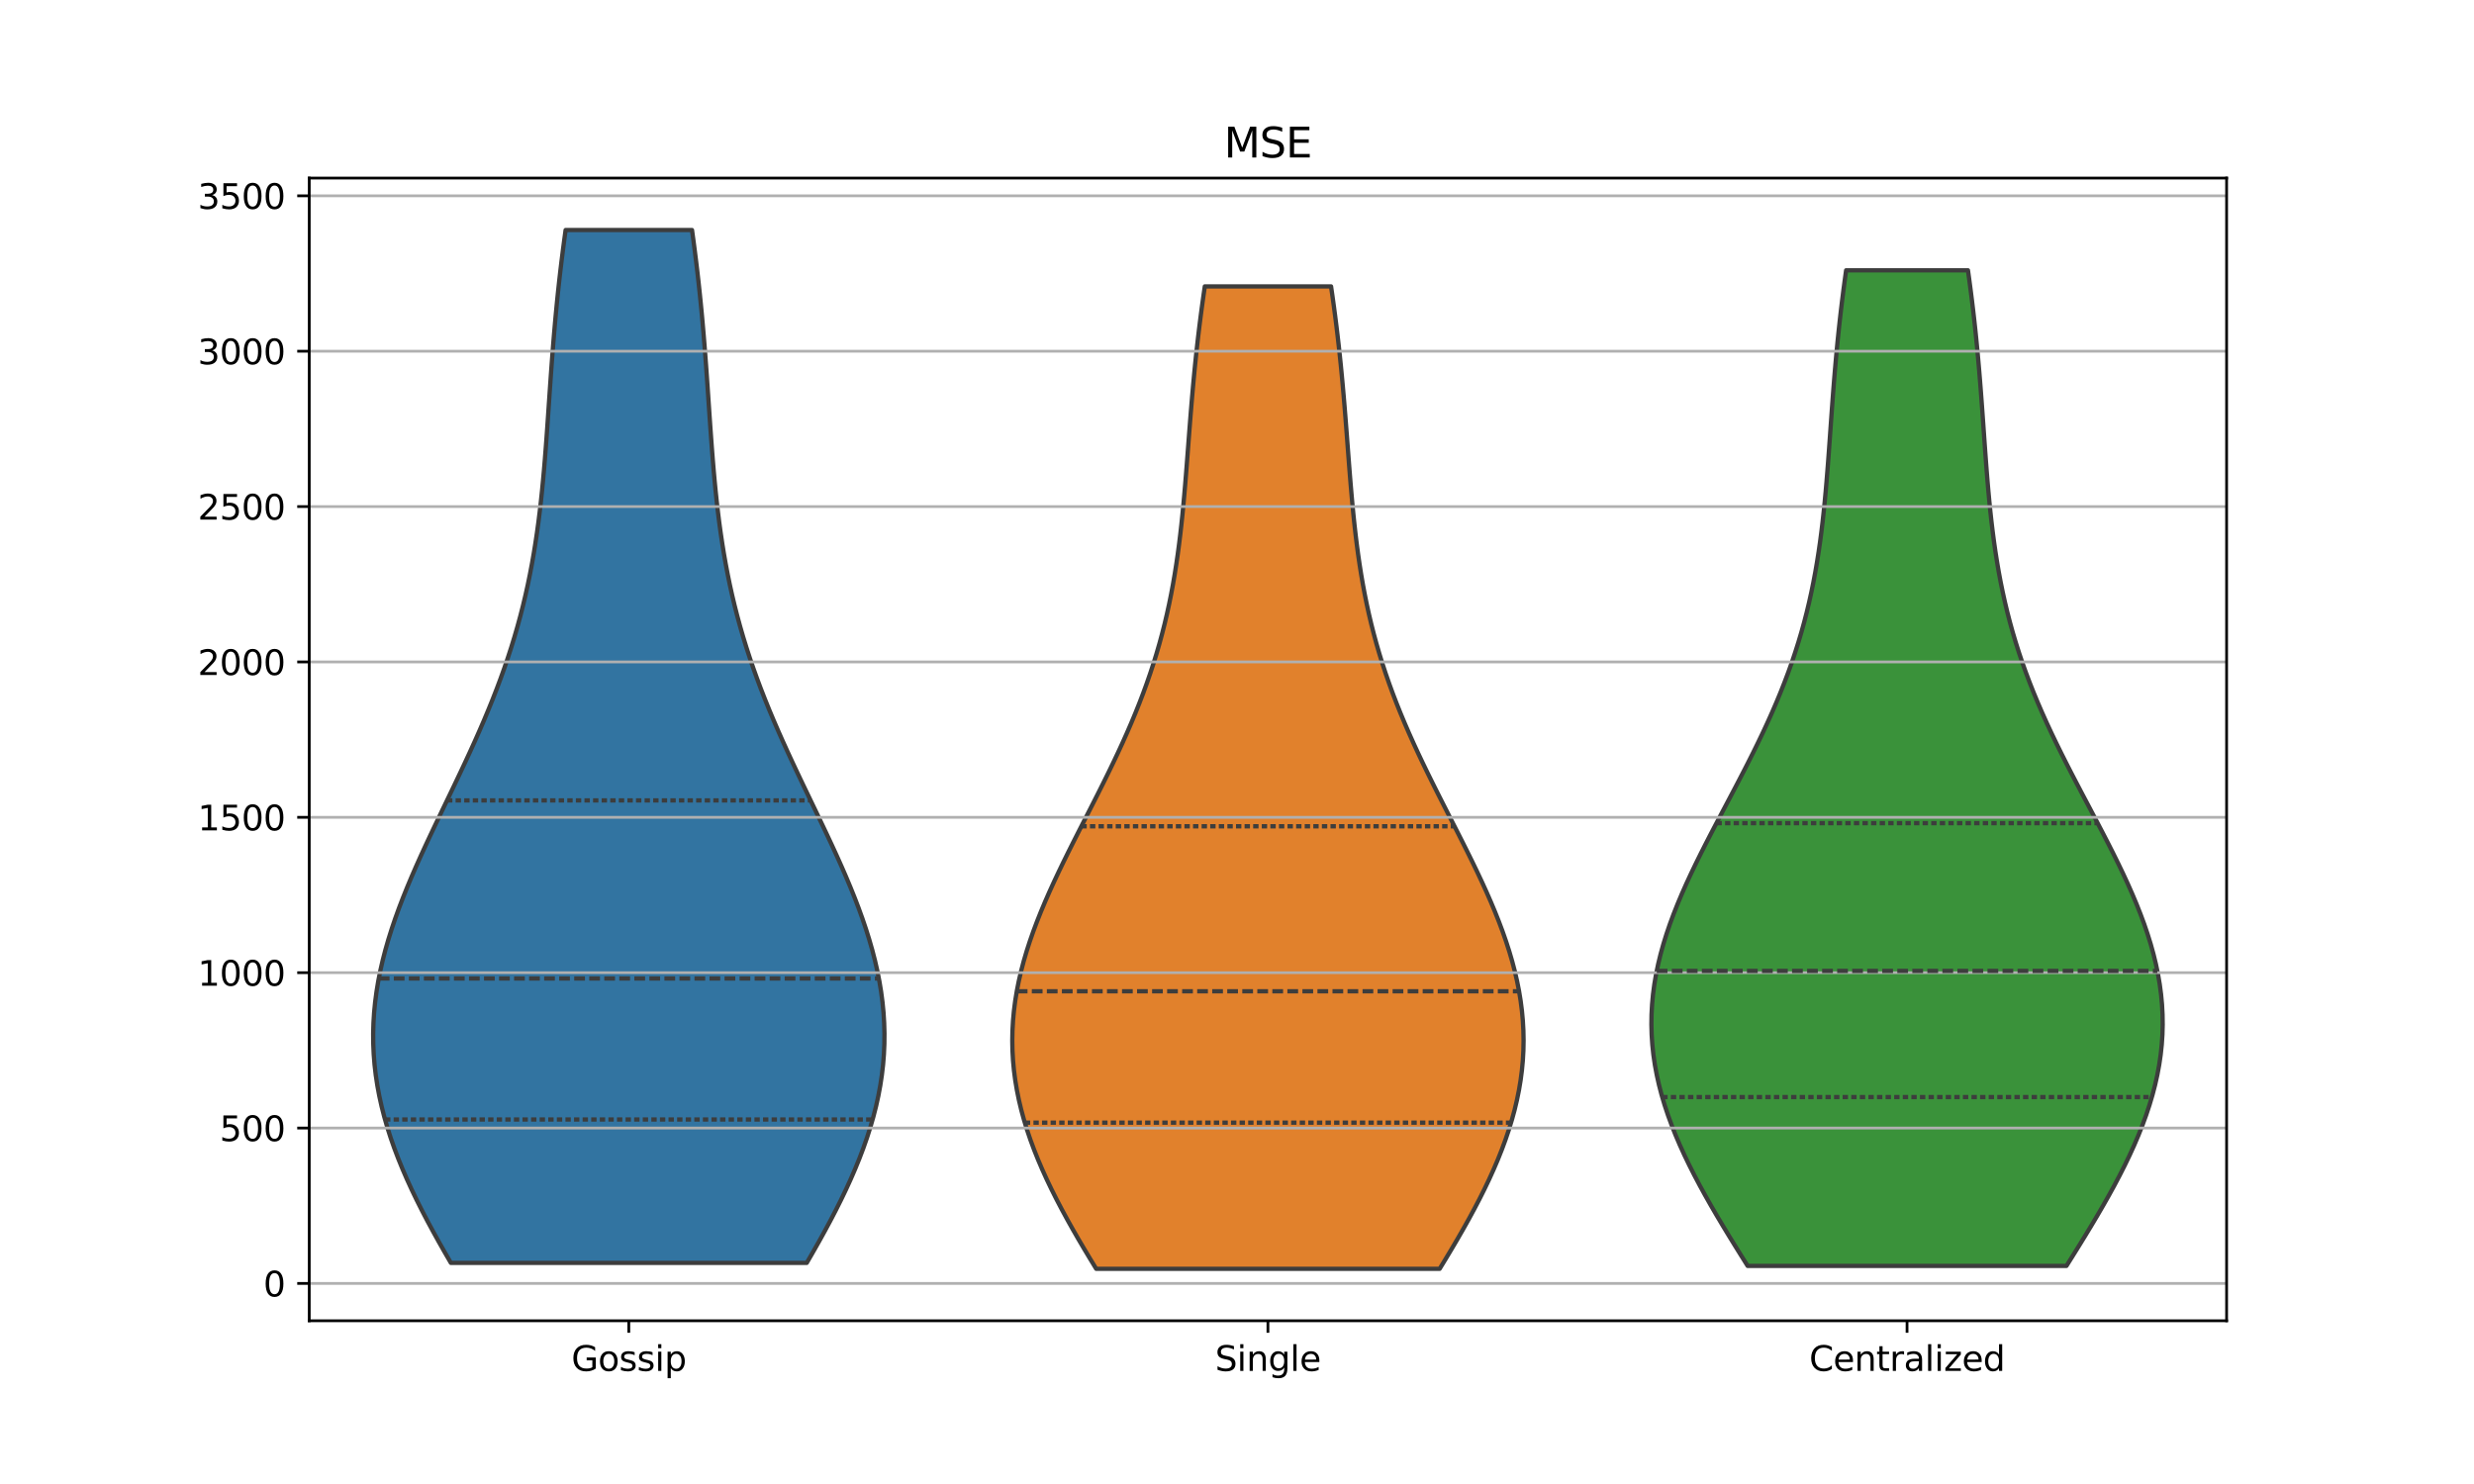 <?xml version="1.0" encoding="utf-8" standalone="no"?>
<!DOCTYPE svg PUBLIC "-//W3C//DTD SVG 1.1//EN"
  "http://www.w3.org/Graphics/SVG/1.1/DTD/svg11.dtd">
<svg xmlns:xlink="http://www.w3.org/1999/xlink" width="720pt" height="432pt" viewBox="0 0 720 432" xmlns="http://www.w3.org/2000/svg" version="1.1">
 <defs>
  <style type="text/css">*{stroke-linejoin: round; stroke-linecap: butt}</style>
 </defs>
 <g id="figure_1">
  <g id="patch_1">
   <path d="M 0 432 
L 720 432 
L 720 0 
L 0 0 
z
" style="fill: #ffffff"/>
  </g>
  <g id="axes_1">
   <g id="patch_2">
    <path d="M 90 384.48 
L 648 384.48 
L 648 51.84 
L 90 51.84 
z
" style="fill: #ffffff"/>
   </g>
   <g id="PolyCollection_1">
    <defs>
     <path id="mec75bc4804" d="M 234.785 -64.367 
L 131.215 -64.367 
L 129.459 -67.404 
L 127.736 -70.441 
L 126.054 -73.479 
L 124.418 -76.516 
L 122.834 -79.553 
L 121.308 -82.59 
L 119.846 -85.627 
L 118.453 -88.664 
L 117.135 -91.701 
L 115.897 -94.738 
L 114.743 -97.775 
L 113.679 -100.812 
L 112.707 -103.85 
L 111.832 -106.887 
L 111.056 -109.924 
L 110.383 -112.961 
L 109.816 -115.998 
L 109.355 -119.035 
L 109.002 -122.072 
L 108.759 -125.109 
L 108.625 -128.146 
L 108.6 -131.183 
L 108.684 -134.221 
L 108.876 -137.258 
L 109.174 -140.295 
L 109.576 -143.332 
L 110.078 -146.369 
L 110.679 -149.406 
L 111.374 -152.443 
L 112.16 -155.48 
L 113.031 -158.517 
L 113.984 -161.554 
L 115.012 -164.592 
L 116.111 -167.629 
L 117.274 -170.666 
L 118.497 -173.703 
L 119.771 -176.74 
L 121.091 -179.777 
L 122.451 -182.814 
L 123.844 -185.851 
L 125.264 -188.888 
L 126.703 -191.925 
L 128.155 -194.963 
L 129.615 -198 
L 131.075 -201.037 
L 132.53 -204.074 
L 133.973 -207.111 
L 135.401 -210.148 
L 136.806 -213.185 
L 138.185 -216.222 
L 139.533 -219.259 
L 140.846 -222.296 
L 142.119 -225.333 
L 143.351 -228.371 
L 144.537 -231.408 
L 145.676 -234.445 
L 146.765 -237.482 
L 147.803 -240.519 
L 148.789 -243.556 
L 149.723 -246.593 
L 150.603 -249.63 
L 151.43 -252.667 
L 152.205 -255.704 
L 152.929 -258.742 
L 153.602 -261.779 
L 154.226 -264.816 
L 154.804 -267.853 
L 155.337 -270.89 
L 155.828 -273.927 
L 156.279 -276.964 
L 156.693 -280.001 
L 157.073 -283.038 
L 157.421 -286.075 
L 157.741 -289.113 
L 158.037 -292.15 
L 158.311 -295.187 
L 158.566 -298.224 
L 158.805 -301.261 
L 159.032 -304.298 
L 159.25 -307.335 
L 159.462 -310.372 
L 159.67 -313.409 
L 159.877 -316.446 
L 160.085 -319.484 
L 160.298 -322.521 
L 160.517 -325.558 
L 160.745 -328.595 
L 160.983 -331.632 
L 161.233 -334.669 
L 161.496 -337.706 
L 161.774 -340.743 
L 162.068 -343.78 
L 162.378 -346.817 
L 162.705 -349.855 
L 163.05 -352.892 
L 163.413 -355.929 
L 163.794 -358.966 
L 164.192 -362.003 
L 164.607 -365.04 
L 201.393 -365.04 
L 201.393 -365.04 
L 201.808 -362.003 
L 202.206 -358.966 
L 202.587 -355.929 
L 202.95 -352.892 
L 203.295 -349.855 
L 203.622 -346.817 
L 203.932 -343.78 
L 204.226 -340.743 
L 204.504 -337.706 
L 204.767 -334.669 
L 205.017 -331.632 
L 205.255 -328.595 
L 205.483 -325.558 
L 205.702 -322.521 
L 205.915 -319.484 
L 206.123 -316.446 
L 206.33 -313.409 
L 206.538 -310.372 
L 206.75 -307.335 
L 206.968 -304.298 
L 207.195 -301.261 
L 207.434 -298.224 
L 207.689 -295.187 
L 207.963 -292.15 
L 208.259 -289.113 
L 208.579 -286.075 
L 208.927 -283.038 
L 209.307 -280.001 
L 209.721 -276.964 
L 210.172 -273.927 
L 210.663 -270.89 
L 211.196 -267.853 
L 211.774 -264.816 
L 212.398 -261.779 
L 213.071 -258.742 
L 213.795 -255.704 
L 214.57 -252.667 
L 215.397 -249.63 
L 216.277 -246.593 
L 217.211 -243.556 
L 218.197 -240.519 
L 219.235 -237.482 
L 220.324 -234.445 
L 221.463 -231.408 
L 222.649 -228.371 
L 223.881 -225.333 
L 225.154 -222.296 
L 226.467 -219.259 
L 227.815 -216.222 
L 229.194 -213.185 
L 230.599 -210.148 
L 232.027 -207.111 
L 233.47 -204.074 
L 234.925 -201.037 
L 236.385 -198 
L 237.845 -194.963 
L 239.297 -191.925 
L 240.736 -188.888 
L 242.156 -185.851 
L 243.549 -182.814 
L 244.909 -179.777 
L 246.229 -176.74 
L 247.503 -173.703 
L 248.726 -170.666 
L 249.889 -167.629 
L 250.988 -164.592 
L 252.016 -161.554 
L 252.969 -158.517 
L 253.84 -155.48 
L 254.626 -152.443 
L 255.321 -149.406 
L 255.922 -146.369 
L 256.424 -143.332 
L 256.826 -140.295 
L 257.124 -137.258 
L 257.316 -134.221 
L 257.4 -131.183 
L 257.375 -128.146 
L 257.241 -125.109 
L 256.998 -122.072 
L 256.645 -119.035 
L 256.184 -115.998 
L 255.617 -112.961 
L 254.944 -109.924 
L 254.168 -106.887 
L 253.293 -103.85 
L 252.321 -100.812 
L 251.257 -97.775 
L 250.103 -94.738 
L 248.865 -91.701 
L 247.547 -88.664 
L 246.154 -85.627 
L 244.692 -82.59 
L 243.166 -79.553 
L 241.582 -76.516 
L 239.946 -73.479 
L 238.264 -70.441 
L 236.541 -67.404 
L 234.785 -64.367 
z
" style="stroke: #3d3d3d; stroke-width: 1.25"/>
    </defs>
    <g clip-path="url(#p07a0a7649b)">
     <use xlink:href="#mec75bc4804" x="0" y="432" style="fill: #3274a1; stroke: #3d3d3d; stroke-width: 1.25"/>
    </g>
   </g>
   <g id="PolyCollection_2">
    <defs>
     <path id="mee7c94d11a" d="M 418.975 -62.64 
L 319.025 -62.64 
L 317.266 -65.529 
L 315.534 -68.418 
L 313.834 -71.306 
L 312.173 -74.195 
L 310.556 -77.084 
L 308.99 -79.973 
L 307.479 -82.861 
L 306.029 -85.75 
L 304.646 -88.639 
L 303.334 -91.528 
L 302.099 -94.417 
L 300.945 -97.305 
L 299.877 -100.194 
L 298.898 -103.083 
L 298.012 -105.972 
L 297.223 -108.86 
L 296.534 -111.749 
L 295.947 -114.638 
L 295.464 -117.527 
L 295.086 -120.416 
L 294.816 -123.304 
L 294.654 -126.193 
L 294.6 -129.082 
L 294.654 -131.971 
L 294.815 -134.859 
L 295.081 -137.748 
L 295.452 -140.637 
L 295.925 -143.526 
L 296.497 -146.415 
L 297.164 -149.303 
L 297.924 -152.192 
L 298.772 -155.081 
L 299.703 -157.97 
L 300.713 -160.858 
L 301.796 -163.747 
L 302.946 -166.636 
L 304.158 -169.525 
L 305.426 -172.414 
L 306.743 -175.302 
L 308.102 -178.191 
L 309.497 -181.08 
L 310.921 -183.969 
L 312.368 -186.857 
L 313.83 -189.746 
L 315.302 -192.635 
L 316.776 -195.524 
L 318.247 -198.413 
L 319.708 -201.301 
L 321.153 -204.19 
L 322.578 -207.079 
L 323.977 -209.968 
L 325.344 -212.856 
L 326.677 -215.745 
L 327.97 -218.634 
L 329.221 -221.523 
L 330.426 -224.412 
L 331.583 -227.3 
L 332.689 -230.189 
L 333.743 -233.078 
L 334.744 -235.967 
L 335.691 -238.855 
L 336.584 -241.744 
L 337.423 -244.633 
L 338.208 -247.522 
L 338.941 -250.411 
L 339.622 -253.299 
L 340.255 -256.188 
L 340.839 -259.077 
L 341.379 -261.966 
L 341.875 -264.854 
L 342.332 -267.743 
L 342.751 -270.632 
L 343.136 -273.521 
L 343.491 -276.409 
L 343.817 -279.298 
L 344.119 -282.187 
L 344.4 -285.076 
L 344.662 -287.965 
L 344.91 -290.853 
L 345.147 -293.742 
L 345.375 -296.631 
L 345.597 -299.52 
L 345.817 -302.408 
L 346.037 -305.297 
L 346.26 -308.186 
L 346.488 -311.075 
L 346.723 -313.964 
L 346.968 -316.852 
L 347.223 -319.741 
L 347.492 -322.63 
L 347.774 -325.519 
L 348.071 -328.407 
L 348.385 -331.296 
L 348.716 -334.185 
L 349.064 -337.074 
L 349.429 -339.963 
L 349.812 -342.851 
L 350.213 -345.74 
L 350.631 -348.629 
L 387.369 -348.629 
L 387.369 -348.629 
L 387.787 -345.74 
L 388.188 -342.851 
L 388.571 -339.963 
L 388.936 -337.074 
L 389.284 -334.185 
L 389.615 -331.296 
L 389.929 -328.407 
L 390.226 -325.519 
L 390.508 -322.63 
L 390.777 -319.741 
L 391.032 -316.852 
L 391.277 -313.964 
L 391.512 -311.075 
L 391.74 -308.186 
L 391.963 -305.297 
L 392.183 -302.408 
L 392.403 -299.52 
L 392.625 -296.631 
L 392.853 -293.742 
L 393.09 -290.853 
L 393.338 -287.965 
L 393.6 -285.076 
L 393.881 -282.187 
L 394.183 -279.298 
L 394.509 -276.409 
L 394.864 -273.521 
L 395.249 -270.632 
L 395.668 -267.743 
L 396.125 -264.854 
L 396.621 -261.966 
L 397.161 -259.077 
L 397.745 -256.188 
L 398.378 -253.299 
L 399.059 -250.411 
L 399.792 -247.522 
L 400.577 -244.633 
L 401.416 -241.744 
L 402.309 -238.855 
L 403.256 -235.967 
L 404.257 -233.078 
L 405.311 -230.189 
L 406.417 -227.3 
L 407.574 -224.412 
L 408.779 -221.523 
L 410.03 -218.634 
L 411.323 -215.745 
L 412.656 -212.856 
L 414.023 -209.968 
L 415.422 -207.079 
L 416.847 -204.19 
L 418.292 -201.301 
L 419.753 -198.413 
L 421.224 -195.524 
L 422.698 -192.635 
L 424.17 -189.746 
L 425.632 -186.857 
L 427.079 -183.969 
L 428.503 -181.08 
L 429.898 -178.191 
L 431.257 -175.302 
L 432.574 -172.414 
L 433.842 -169.525 
L 435.054 -166.636 
L 436.204 -163.747 
L 437.287 -160.858 
L 438.297 -157.97 
L 439.228 -155.081 
L 440.076 -152.192 
L 440.836 -149.303 
L 441.503 -146.415 
L 442.075 -143.526 
L 442.548 -140.637 
L 442.919 -137.748 
L 443.185 -134.859 
L 443.346 -131.971 
L 443.4 -129.082 
L 443.346 -126.193 
L 443.184 -123.304 
L 442.914 -120.416 
L 442.536 -117.527 
L 442.053 -114.638 
L 441.466 -111.749 
L 440.777 -108.86 
L 439.988 -105.972 
L 439.102 -103.083 
L 438.123 -100.194 
L 437.055 -97.305 
L 435.901 -94.417 
L 434.666 -91.528 
L 433.354 -88.639 
L 431.971 -85.75 
L 430.521 -82.861 
L 429.01 -79.973 
L 427.444 -77.084 
L 425.827 -74.195 
L 424.166 -71.306 
L 422.466 -68.418 
L 420.734 -65.529 
L 418.975 -62.64 
z
" style="stroke: #3d3d3d; stroke-width: 1.25"/>
    </defs>
    <g clip-path="url(#p07a0a7649b)">
     <use xlink:href="#mee7c94d11a" x="0" y="432" style="fill: #e1812c; stroke: #3d3d3d; stroke-width: 1.25"/>
    </g>
   </g>
   <g id="PolyCollection_3">
    <defs>
     <path id="m3ead924b4d" d="M 601.392 -63.49 
L 508.608 -63.49 
L 506.774 -66.418 
L 504.953 -69.345 
L 503.152 -72.273 
L 501.377 -75.2 
L 499.635 -78.128 
L 497.932 -81.055 
L 496.274 -83.983 
L 494.669 -86.91 
L 493.123 -89.838 
L 491.642 -92.765 
L 490.231 -95.693 
L 488.898 -98.62 
L 487.647 -101.548 
L 486.485 -104.475 
L 485.415 -107.403 
L 484.443 -110.33 
L 483.573 -113.258 
L 482.809 -116.185 
L 482.155 -119.113 
L 481.612 -122.04 
L 481.184 -124.968 
L 480.872 -127.895 
L 480.677 -130.823 
L 480.6 -133.75 
L 480.641 -136.678 
L 480.799 -139.605 
L 481.073 -142.533 
L 481.461 -145.46 
L 481.96 -148.388 
L 482.567 -151.316 
L 483.279 -154.243 
L 484.091 -157.171 
L 484.999 -160.098 
L 485.996 -163.026 
L 487.078 -165.953 
L 488.238 -168.881 
L 489.47 -171.808 
L 490.766 -174.736 
L 492.12 -177.663 
L 493.524 -180.591 
L 494.971 -183.518 
L 496.453 -186.446 
L 497.962 -189.373 
L 499.491 -192.301 
L 501.033 -195.228 
L 502.58 -198.156 
L 504.126 -201.083 
L 505.662 -204.011 
L 507.183 -206.938 
L 508.683 -209.866 
L 510.155 -212.793 
L 511.595 -215.721 
L 512.997 -218.648 
L 514.357 -221.576 
L 515.671 -224.503 
L 516.936 -227.431 
L 518.149 -230.358 
L 519.307 -233.286 
L 520.41 -236.213 
L 521.455 -239.141 
L 522.441 -242.068 
L 523.37 -244.996 
L 524.24 -247.924 
L 525.052 -250.851 
L 525.809 -253.779 
L 526.51 -256.706 
L 527.158 -259.634 
L 527.756 -262.561 
L 528.305 -265.489 
L 528.808 -268.416 
L 529.269 -271.344 
L 529.69 -274.271 
L 530.075 -277.199 
L 530.427 -280.126 
L 530.749 -283.054 
L 531.045 -285.981 
L 531.319 -288.909 
L 531.573 -291.836 
L 531.812 -294.764 
L 532.038 -297.691 
L 532.255 -300.619 
L 532.466 -303.546 
L 532.674 -306.474 
L 532.881 -309.401 
L 533.091 -312.329 
L 533.306 -315.256 
L 533.527 -318.184 
L 533.758 -321.111 
L 534 -324.039 
L 534.255 -326.966 
L 534.523 -329.894 
L 534.807 -332.821 
L 535.107 -335.749 
L 535.423 -338.676 
L 535.758 -341.604 
L 536.11 -344.532 
L 536.479 -347.459 
L 536.867 -350.387 
L 537.272 -353.314 
L 572.728 -353.314 
L 572.728 -353.314 
L 573.133 -350.387 
L 573.521 -347.459 
L 573.89 -344.532 
L 574.242 -341.604 
L 574.577 -338.676 
L 574.893 -335.749 
L 575.193 -332.821 
L 575.477 -329.894 
L 575.745 -326.966 
L 576 -324.039 
L 576.242 -321.111 
L 576.473 -318.184 
L 576.694 -315.256 
L 576.909 -312.329 
L 577.119 -309.401 
L 577.326 -306.474 
L 577.534 -303.546 
L 577.745 -300.619 
L 577.962 -297.691 
L 578.188 -294.764 
L 578.427 -291.836 
L 578.681 -288.909 
L 578.955 -285.981 
L 579.251 -283.054 
L 579.573 -280.126 
L 579.925 -277.199 
L 580.31 -274.271 
L 580.731 -271.344 
L 581.192 -268.416 
L 581.695 -265.489 
L 582.244 -262.561 
L 582.842 -259.634 
L 583.49 -256.706 
L 584.191 -253.779 
L 584.948 -250.851 
L 585.76 -247.924 
L 586.63 -244.996 
L 587.559 -242.068 
L 588.545 -239.141 
L 589.59 -236.213 
L 590.693 -233.286 
L 591.851 -230.358 
L 593.064 -227.431 
L 594.329 -224.503 
L 595.643 -221.576 
L 597.003 -218.648 
L 598.405 -215.721 
L 599.845 -212.793 
L 601.317 -209.866 
L 602.817 -206.938 
L 604.338 -204.011 
L 605.874 -201.083 
L 607.42 -198.156 
L 608.967 -195.228 
L 610.509 -192.301 
L 612.038 -189.373 
L 613.547 -186.446 
L 615.029 -183.518 
L 616.476 -180.591 
L 617.88 -177.663 
L 619.234 -174.736 
L 620.53 -171.808 
L 621.762 -168.881 
L 622.922 -165.953 
L 624.004 -163.026 
L 625.001 -160.098 
L 625.909 -157.171 
L 626.721 -154.243 
L 627.433 -151.316 
L 628.04 -148.388 
L 628.539 -145.46 
L 628.927 -142.533 
L 629.201 -139.605 
L 629.359 -136.678 
L 629.4 -133.75 
L 629.323 -130.823 
L 629.128 -127.895 
L 628.816 -124.968 
L 628.388 -122.04 
L 627.845 -119.113 
L 627.191 -116.185 
L 626.427 -113.258 
L 625.557 -110.33 
L 624.585 -107.403 
L 623.515 -104.475 
L 622.353 -101.548 
L 621.102 -98.62 
L 619.769 -95.693 
L 618.358 -92.765 
L 616.877 -89.838 
L 615.331 -86.91 
L 613.726 -83.983 
L 612.068 -81.055 
L 610.365 -78.128 
L 608.623 -75.2 
L 606.848 -72.273 
L 605.047 -69.345 
L 603.226 -66.418 
L 601.392 -63.49 
z
" style="stroke: #3d3d3d; stroke-width: 1.25"/>
    </defs>
    <g clip-path="url(#p07a0a7649b)">
     <use xlink:href="#m3ead924b4d" x="0" y="432" style="fill: #3a923a; stroke: #3d3d3d; stroke-width: 1.25"/>
    </g>
   </g>
   <g id="matplotlib.axis_1">
    <g id="xtick_1">
     <g id="line2d_1">
      <defs>
       <path id="mf0d6175685" d="M 0 0 
L 0 3.5 
" style="stroke: #000000; stroke-width: 0.8"/>
      </defs>
      <g>
       <use xlink:href="#mf0d6175685" x="183" y="384.48" style="stroke: #000000; stroke-width: 0.8"/>
      </g>
     </g>
     <g id="text_1">
      <!-- Gossip -->
      <g transform="translate(166.294 399.078) scale(0.1 -0.1)">
       <defs>
        <path id="DejaVuSans-47" d="M 3809 666 
L 3809 1919 
L 2778 1919 
L 2778 2438 
L 4434 2438 
L 4434 434 
Q 4069 175 3628 42 
Q 3188 -91 2688 -91 
Q 1594 -91 976 548 
Q 359 1188 359 2328 
Q 359 3472 976 4111 
Q 1594 4750 2688 4750 
Q 3144 4750 3555 4637 
Q 3966 4525 4313 4306 
L 4313 3634 
Q 3963 3931 3569 4081 
Q 3175 4231 2741 4231 
Q 1884 4231 1454 3753 
Q 1025 3275 1025 2328 
Q 1025 1384 1454 906 
Q 1884 428 2741 428 
Q 3075 428 3337 486 
Q 3600 544 3809 666 
z
" transform="scale(0.016)"/>
        <path id="DejaVuSans-6f" d="M 1959 3097 
Q 1497 3097 1228 2736 
Q 959 2375 959 1747 
Q 959 1119 1226 758 
Q 1494 397 1959 397 
Q 2419 397 2687 759 
Q 2956 1122 2956 1747 
Q 2956 2369 2687 2733 
Q 2419 3097 1959 3097 
z
M 1959 3584 
Q 2709 3584 3137 3096 
Q 3566 2609 3566 1747 
Q 3566 888 3137 398 
Q 2709 -91 1959 -91 
Q 1206 -91 779 398 
Q 353 888 353 1747 
Q 353 2609 779 3096 
Q 1206 3584 1959 3584 
z
" transform="scale(0.016)"/>
        <path id="DejaVuSans-73" d="M 2834 3397 
L 2834 2853 
Q 2591 2978 2328 3040 
Q 2066 3103 1784 3103 
Q 1356 3103 1142 2972 
Q 928 2841 928 2578 
Q 928 2378 1081 2264 
Q 1234 2150 1697 2047 
L 1894 2003 
Q 2506 1872 2764 1633 
Q 3022 1394 3022 966 
Q 3022 478 2636 193 
Q 2250 -91 1575 -91 
Q 1294 -91 989 -36 
Q 684 19 347 128 
L 347 722 
Q 666 556 975 473 
Q 1284 391 1588 391 
Q 1994 391 2212 530 
Q 2431 669 2431 922 
Q 2431 1156 2273 1281 
Q 2116 1406 1581 1522 
L 1381 1569 
Q 847 1681 609 1914 
Q 372 2147 372 2553 
Q 372 3047 722 3315 
Q 1072 3584 1716 3584 
Q 2034 3584 2315 3537 
Q 2597 3491 2834 3397 
z
" transform="scale(0.016)"/>
        <path id="DejaVuSans-69" d="M 603 3500 
L 1178 3500 
L 1178 0 
L 603 0 
L 603 3500 
z
M 603 4863 
L 1178 4863 
L 1178 4134 
L 603 4134 
L 603 4863 
z
" transform="scale(0.016)"/>
        <path id="DejaVuSans-70" d="M 1159 525 
L 1159 -1331 
L 581 -1331 
L 581 3500 
L 1159 3500 
L 1159 2969 
Q 1341 3281 1617 3432 
Q 1894 3584 2278 3584 
Q 2916 3584 3314 3078 
Q 3713 2572 3713 1747 
Q 3713 922 3314 415 
Q 2916 -91 2278 -91 
Q 1894 -91 1617 61 
Q 1341 213 1159 525 
z
M 3116 1747 
Q 3116 2381 2855 2742 
Q 2594 3103 2138 3103 
Q 1681 3103 1420 2742 
Q 1159 2381 1159 1747 
Q 1159 1113 1420 752 
Q 1681 391 2138 391 
Q 2594 391 2855 752 
Q 3116 1113 3116 1747 
z
" transform="scale(0.016)"/>
       </defs>
       <use xlink:href="#DejaVuSans-47"/>
       <use xlink:href="#DejaVuSans-6f" x="77.49"/>
       <use xlink:href="#DejaVuSans-73" x="138.672"/>
       <use xlink:href="#DejaVuSans-73" x="190.771"/>
       <use xlink:href="#DejaVuSans-69" x="242.871"/>
       <use xlink:href="#DejaVuSans-70" x="270.654"/>
      </g>
     </g>
    </g>
    <g id="xtick_2">
     <g id="line2d_2">
      <g>
       <use xlink:href="#mf0d6175685" x="369" y="384.48" style="stroke: #000000; stroke-width: 0.8"/>
      </g>
     </g>
     <g id="text_2">
      <!-- Single -->
      <g transform="translate(353.628 399.078) scale(0.1 -0.1)">
       <defs>
        <path id="DejaVuSans-53" d="M 3425 4513 
L 3425 3897 
Q 3066 4069 2747 4153 
Q 2428 4238 2131 4238 
Q 1616 4238 1336 4038 
Q 1056 3838 1056 3469 
Q 1056 3159 1242 3001 
Q 1428 2844 1947 2747 
L 2328 2669 
Q 3034 2534 3370 2195 
Q 3706 1856 3706 1288 
Q 3706 609 3251 259 
Q 2797 -91 1919 -91 
Q 1588 -91 1214 -16 
Q 841 59 441 206 
L 441 856 
Q 825 641 1194 531 
Q 1563 422 1919 422 
Q 2459 422 2753 634 
Q 3047 847 3047 1241 
Q 3047 1584 2836 1778 
Q 2625 1972 2144 2069 
L 1759 2144 
Q 1053 2284 737 2584 
Q 422 2884 422 3419 
Q 422 4038 858 4394 
Q 1294 4750 2059 4750 
Q 2388 4750 2728 4690 
Q 3069 4631 3425 4513 
z
" transform="scale(0.016)"/>
        <path id="DejaVuSans-6e" d="M 3513 2113 
L 3513 0 
L 2938 0 
L 2938 2094 
Q 2938 2591 2744 2837 
Q 2550 3084 2163 3084 
Q 1697 3084 1428 2787 
Q 1159 2491 1159 1978 
L 1159 0 
L 581 0 
L 581 3500 
L 1159 3500 
L 1159 2956 
Q 1366 3272 1645 3428 
Q 1925 3584 2291 3584 
Q 2894 3584 3203 3211 
Q 3513 2838 3513 2113 
z
" transform="scale(0.016)"/>
        <path id="DejaVuSans-67" d="M 2906 1791 
Q 2906 2416 2648 2759 
Q 2391 3103 1925 3103 
Q 1463 3103 1205 2759 
Q 947 2416 947 1791 
Q 947 1169 1205 825 
Q 1463 481 1925 481 
Q 2391 481 2648 825 
Q 2906 1169 2906 1791 
z
M 3481 434 
Q 3481 -459 3084 -895 
Q 2688 -1331 1869 -1331 
Q 1566 -1331 1297 -1286 
Q 1028 -1241 775 -1147 
L 775 -588 
Q 1028 -725 1275 -790 
Q 1522 -856 1778 -856 
Q 2344 -856 2625 -561 
Q 2906 -266 2906 331 
L 2906 616 
Q 2728 306 2450 153 
Q 2172 0 1784 0 
Q 1141 0 747 490 
Q 353 981 353 1791 
Q 353 2603 747 3093 
Q 1141 3584 1784 3584 
Q 2172 3584 2450 3431 
Q 2728 3278 2906 2969 
L 2906 3500 
L 3481 3500 
L 3481 434 
z
" transform="scale(0.016)"/>
        <path id="DejaVuSans-6c" d="M 603 4863 
L 1178 4863 
L 1178 0 
L 603 0 
L 603 4863 
z
" transform="scale(0.016)"/>
        <path id="DejaVuSans-65" d="M 3597 1894 
L 3597 1613 
L 953 1613 
Q 991 1019 1311 708 
Q 1631 397 2203 397 
Q 2534 397 2845 478 
Q 3156 559 3463 722 
L 3463 178 
Q 3153 47 2828 -22 
Q 2503 -91 2169 -91 
Q 1331 -91 842 396 
Q 353 884 353 1716 
Q 353 2575 817 3079 
Q 1281 3584 2069 3584 
Q 2775 3584 3186 3129 
Q 3597 2675 3597 1894 
z
M 3022 2063 
Q 3016 2534 2758 2815 
Q 2500 3097 2075 3097 
Q 1594 3097 1305 2825 
Q 1016 2553 972 2059 
L 3022 2063 
z
" transform="scale(0.016)"/>
       </defs>
       <use xlink:href="#DejaVuSans-53"/>
       <use xlink:href="#DejaVuSans-69" x="63.477"/>
       <use xlink:href="#DejaVuSans-6e" x="91.26"/>
       <use xlink:href="#DejaVuSans-67" x="154.639"/>
       <use xlink:href="#DejaVuSans-6c" x="218.115"/>
       <use xlink:href="#DejaVuSans-65" x="245.898"/>
      </g>
     </g>
    </g>
    <g id="xtick_3">
     <g id="line2d_3">
      <g>
       <use xlink:href="#mf0d6175685" x="555" y="384.48" style="stroke: #000000; stroke-width: 0.8"/>
      </g>
     </g>
     <g id="text_3">
      <!-- Centralized -->
      <g transform="translate(526.53 399.078) scale(0.1 -0.1)">
       <defs>
        <path id="DejaVuSans-43" d="M 4122 4306 
L 4122 3641 
Q 3803 3938 3442 4084 
Q 3081 4231 2675 4231 
Q 1875 4231 1450 3742 
Q 1025 3253 1025 2328 
Q 1025 1406 1450 917 
Q 1875 428 2675 428 
Q 3081 428 3442 575 
Q 3803 722 4122 1019 
L 4122 359 
Q 3791 134 3420 21 
Q 3050 -91 2638 -91 
Q 1578 -91 968 557 
Q 359 1206 359 2328 
Q 359 3453 968 4101 
Q 1578 4750 2638 4750 
Q 3056 4750 3426 4639 
Q 3797 4528 4122 4306 
z
" transform="scale(0.016)"/>
        <path id="DejaVuSans-74" d="M 1172 4494 
L 1172 3500 
L 2356 3500 
L 2356 3053 
L 1172 3053 
L 1172 1153 
Q 1172 725 1289 603 
Q 1406 481 1766 481 
L 2356 481 
L 2356 0 
L 1766 0 
Q 1100 0 847 248 
Q 594 497 594 1153 
L 594 3053 
L 172 3053 
L 172 3500 
L 594 3500 
L 594 4494 
L 1172 4494 
z
" transform="scale(0.016)"/>
        <path id="DejaVuSans-72" d="M 2631 2963 
Q 2534 3019 2420 3045 
Q 2306 3072 2169 3072 
Q 1681 3072 1420 2755 
Q 1159 2438 1159 1844 
L 1159 0 
L 581 0 
L 581 3500 
L 1159 3500 
L 1159 2956 
Q 1341 3275 1631 3429 
Q 1922 3584 2338 3584 
Q 2397 3584 2469 3576 
Q 2541 3569 2628 3553 
L 2631 2963 
z
" transform="scale(0.016)"/>
        <path id="DejaVuSans-61" d="M 2194 1759 
Q 1497 1759 1228 1600 
Q 959 1441 959 1056 
Q 959 750 1161 570 
Q 1363 391 1709 391 
Q 2188 391 2477 730 
Q 2766 1069 2766 1631 
L 2766 1759 
L 2194 1759 
z
M 3341 1997 
L 3341 0 
L 2766 0 
L 2766 531 
Q 2569 213 2275 61 
Q 1981 -91 1556 -91 
Q 1019 -91 701 211 
Q 384 513 384 1019 
Q 384 1609 779 1909 
Q 1175 2209 1959 2209 
L 2766 2209 
L 2766 2266 
Q 2766 2663 2505 2880 
Q 2244 3097 1772 3097 
Q 1472 3097 1187 3025 
Q 903 2953 641 2809 
L 641 3341 
Q 956 3463 1253 3523 
Q 1550 3584 1831 3584 
Q 2591 3584 2966 3190 
Q 3341 2797 3341 1997 
z
" transform="scale(0.016)"/>
        <path id="DejaVuSans-7a" d="M 353 3500 
L 3084 3500 
L 3084 2975 
L 922 459 
L 3084 459 
L 3084 0 
L 275 0 
L 275 525 
L 2438 3041 
L 353 3041 
L 353 3500 
z
" transform="scale(0.016)"/>
        <path id="DejaVuSans-64" d="M 2906 2969 
L 2906 4863 
L 3481 4863 
L 3481 0 
L 2906 0 
L 2906 525 
Q 2725 213 2448 61 
Q 2172 -91 1784 -91 
Q 1150 -91 751 415 
Q 353 922 353 1747 
Q 353 2572 751 3078 
Q 1150 3584 1784 3584 
Q 2172 3584 2448 3432 
Q 2725 3281 2906 2969 
z
M 947 1747 
Q 947 1113 1208 752 
Q 1469 391 1925 391 
Q 2381 391 2643 752 
Q 2906 1113 2906 1747 
Q 2906 2381 2643 2742 
Q 2381 3103 1925 3103 
Q 1469 3103 1208 2742 
Q 947 2381 947 1747 
z
" transform="scale(0.016)"/>
       </defs>
       <use xlink:href="#DejaVuSans-43"/>
       <use xlink:href="#DejaVuSans-65" x="69.824"/>
       <use xlink:href="#DejaVuSans-6e" x="131.348"/>
       <use xlink:href="#DejaVuSans-74" x="194.727"/>
       <use xlink:href="#DejaVuSans-72" x="233.936"/>
       <use xlink:href="#DejaVuSans-61" x="275.049"/>
       <use xlink:href="#DejaVuSans-6c" x="336.328"/>
       <use xlink:href="#DejaVuSans-69" x="364.111"/>
       <use xlink:href="#DejaVuSans-7a" x="391.895"/>
       <use xlink:href="#DejaVuSans-65" x="444.385"/>
       <use xlink:href="#DejaVuSans-64" x="505.908"/>
      </g>
     </g>
    </g>
   </g>
   <g id="matplotlib.axis_2">
    <g id="ytick_1">
     <g id="line2d_4">
      <path d="M 90 373.608 
L 648 373.608 
" clip-path="url(#p07a0a7649b)" style="fill: none; stroke: #b0b0b0; stroke-width: 0.8; stroke-linecap: square"/>
     </g>
     <g id="line2d_5">
      <defs>
       <path id="ma1dc8e66ea" d="M 0 0 
L -3.5 0 
" style="stroke: #000000; stroke-width: 0.8"/>
      </defs>
      <g>
       <use xlink:href="#ma1dc8e66ea" x="90" y="373.608" style="stroke: #000000; stroke-width: 0.8"/>
      </g>
     </g>
     <g id="text_4">
      <!-- 0 -->
      <g transform="translate(76.638 377.407) scale(0.1 -0.1)">
       <defs>
        <path id="DejaVuSans-30" d="M 2034 4250 
Q 1547 4250 1301 3770 
Q 1056 3291 1056 2328 
Q 1056 1369 1301 889 
Q 1547 409 2034 409 
Q 2525 409 2770 889 
Q 3016 1369 3016 2328 
Q 3016 3291 2770 3770 
Q 2525 4250 2034 4250 
z
M 2034 4750 
Q 2819 4750 3233 4129 
Q 3647 3509 3647 2328 
Q 3647 1150 3233 529 
Q 2819 -91 2034 -91 
Q 1250 -91 836 529 
Q 422 1150 422 2328 
Q 422 3509 836 4129 
Q 1250 4750 2034 4750 
z
" transform="scale(0.016)"/>
       </defs>
       <use xlink:href="#DejaVuSans-30"/>
      </g>
     </g>
    </g>
    <g id="ytick_2">
     <g id="line2d_6">
      <path d="M 90 328.38 
L 648 328.38 
" clip-path="url(#p07a0a7649b)" style="fill: none; stroke: #b0b0b0; stroke-width: 0.8; stroke-linecap: square"/>
     </g>
     <g id="line2d_7">
      <g>
       <use xlink:href="#ma1dc8e66ea" x="90" y="328.38" style="stroke: #000000; stroke-width: 0.8"/>
      </g>
     </g>
     <g id="text_5">
      <!-- 500 -->
      <g transform="translate(63.913 332.179) scale(0.1 -0.1)">
       <defs>
        <path id="DejaVuSans-35" d="M 691 4666 
L 3169 4666 
L 3169 4134 
L 1269 4134 
L 1269 2991 
Q 1406 3038 1543 3061 
Q 1681 3084 1819 3084 
Q 2600 3084 3056 2656 
Q 3513 2228 3513 1497 
Q 3513 744 3044 326 
Q 2575 -91 1722 -91 
Q 1428 -91 1123 -41 
Q 819 9 494 109 
L 494 744 
Q 775 591 1075 516 
Q 1375 441 1709 441 
Q 2250 441 2565 725 
Q 2881 1009 2881 1497 
Q 2881 1984 2565 2268 
Q 2250 2553 1709 2553 
Q 1456 2553 1204 2497 
Q 953 2441 691 2322 
L 691 4666 
z
" transform="scale(0.016)"/>
       </defs>
       <use xlink:href="#DejaVuSans-35"/>
       <use xlink:href="#DejaVuSans-30" x="63.623"/>
       <use xlink:href="#DejaVuSans-30" x="127.246"/>
      </g>
     </g>
    </g>
    <g id="ytick_3">
     <g id="line2d_8">
      <path d="M 90 283.151 
L 648 283.151 
" clip-path="url(#p07a0a7649b)" style="fill: none; stroke: #b0b0b0; stroke-width: 0.8; stroke-linecap: square"/>
     </g>
     <g id="line2d_9">
      <g>
       <use xlink:href="#ma1dc8e66ea" x="90" y="283.151" style="stroke: #000000; stroke-width: 0.8"/>
      </g>
     </g>
     <g id="text_6">
      <!-- 1000 -->
      <g transform="translate(57.55 286.951) scale(0.1 -0.1)">
       <defs>
        <path id="DejaVuSans-31" d="M 794 531 
L 1825 531 
L 1825 4091 
L 703 3866 
L 703 4441 
L 1819 4666 
L 2450 4666 
L 2450 531 
L 3481 531 
L 3481 0 
L 794 0 
L 794 531 
z
" transform="scale(0.016)"/>
       </defs>
       <use xlink:href="#DejaVuSans-31"/>
       <use xlink:href="#DejaVuSans-30" x="63.623"/>
       <use xlink:href="#DejaVuSans-30" x="127.246"/>
       <use xlink:href="#DejaVuSans-30" x="190.869"/>
      </g>
     </g>
    </g>
    <g id="ytick_4">
     <g id="line2d_10">
      <path d="M 90 237.923 
L 648 237.923 
" clip-path="url(#p07a0a7649b)" style="fill: none; stroke: #b0b0b0; stroke-width: 0.8; stroke-linecap: square"/>
     </g>
     <g id="line2d_11">
      <g>
       <use xlink:href="#ma1dc8e66ea" x="90" y="237.923" style="stroke: #000000; stroke-width: 0.8"/>
      </g>
     </g>
     <g id="text_7">
      <!-- 1500 -->
      <g transform="translate(57.55 241.722) scale(0.1 -0.1)">
       <use xlink:href="#DejaVuSans-31"/>
       <use xlink:href="#DejaVuSans-35" x="63.623"/>
       <use xlink:href="#DejaVuSans-30" x="127.246"/>
       <use xlink:href="#DejaVuSans-30" x="190.869"/>
      </g>
     </g>
    </g>
    <g id="ytick_5">
     <g id="line2d_12">
      <path d="M 90 192.695 
L 648 192.695 
" clip-path="url(#p07a0a7649b)" style="fill: none; stroke: #b0b0b0; stroke-width: 0.8; stroke-linecap: square"/>
     </g>
     <g id="line2d_13">
      <g>
       <use xlink:href="#ma1dc8e66ea" x="90" y="192.695" style="stroke: #000000; stroke-width: 0.8"/>
      </g>
     </g>
     <g id="text_8">
      <!-- 2000 -->
      <g transform="translate(57.55 196.494) scale(0.1 -0.1)">
       <defs>
        <path id="DejaVuSans-32" d="M 1228 531 
L 3431 531 
L 3431 0 
L 469 0 
L 469 531 
Q 828 903 1448 1529 
Q 2069 2156 2228 2338 
Q 2531 2678 2651 2914 
Q 2772 3150 2772 3378 
Q 2772 3750 2511 3984 
Q 2250 4219 1831 4219 
Q 1534 4219 1204 4116 
Q 875 4013 500 3803 
L 500 4441 
Q 881 4594 1212 4672 
Q 1544 4750 1819 4750 
Q 2544 4750 2975 4387 
Q 3406 4025 3406 3419 
Q 3406 3131 3298 2873 
Q 3191 2616 2906 2266 
Q 2828 2175 2409 1742 
Q 1991 1309 1228 531 
z
" transform="scale(0.016)"/>
       </defs>
       <use xlink:href="#DejaVuSans-32"/>
       <use xlink:href="#DejaVuSans-30" x="63.623"/>
       <use xlink:href="#DejaVuSans-30" x="127.246"/>
       <use xlink:href="#DejaVuSans-30" x="190.869"/>
      </g>
     </g>
    </g>
    <g id="ytick_6">
     <g id="line2d_14">
      <path d="M 90 147.466 
L 648 147.466 
" clip-path="url(#p07a0a7649b)" style="fill: none; stroke: #b0b0b0; stroke-width: 0.8; stroke-linecap: square"/>
     </g>
     <g id="line2d_15">
      <g>
       <use xlink:href="#ma1dc8e66ea" x="90" y="147.466" style="stroke: #000000; stroke-width: 0.8"/>
      </g>
     </g>
     <g id="text_9">
      <!-- 2500 -->
      <g transform="translate(57.55 151.266) scale(0.1 -0.1)">
       <use xlink:href="#DejaVuSans-32"/>
       <use xlink:href="#DejaVuSans-35" x="63.623"/>
       <use xlink:href="#DejaVuSans-30" x="127.246"/>
       <use xlink:href="#DejaVuSans-30" x="190.869"/>
      </g>
     </g>
    </g>
    <g id="ytick_7">
     <g id="line2d_16">
      <path d="M 90 102.238 
L 648 102.238 
" clip-path="url(#p07a0a7649b)" style="fill: none; stroke: #b0b0b0; stroke-width: 0.8; stroke-linecap: square"/>
     </g>
     <g id="line2d_17">
      <g>
       <use xlink:href="#ma1dc8e66ea" x="90" y="102.238" style="stroke: #000000; stroke-width: 0.8"/>
      </g>
     </g>
     <g id="text_10">
      <!-- 3000 -->
      <g transform="translate(57.55 106.037) scale(0.1 -0.1)">
       <defs>
        <path id="DejaVuSans-33" d="M 2597 2516 
Q 3050 2419 3304 2112 
Q 3559 1806 3559 1356 
Q 3559 666 3084 287 
Q 2609 -91 1734 -91 
Q 1441 -91 1130 -33 
Q 819 25 488 141 
L 488 750 
Q 750 597 1062 519 
Q 1375 441 1716 441 
Q 2309 441 2620 675 
Q 2931 909 2931 1356 
Q 2931 1769 2642 2001 
Q 2353 2234 1838 2234 
L 1294 2234 
L 1294 2753 
L 1863 2753 
Q 2328 2753 2575 2939 
Q 2822 3125 2822 3475 
Q 2822 3834 2567 4026 
Q 2313 4219 1838 4219 
Q 1578 4219 1281 4162 
Q 984 4106 628 3988 
L 628 4550 
Q 988 4650 1302 4700 
Q 1616 4750 1894 4750 
Q 2613 4750 3031 4423 
Q 3450 4097 3450 3541 
Q 3450 3153 3228 2886 
Q 3006 2619 2597 2516 
z
" transform="scale(0.016)"/>
       </defs>
       <use xlink:href="#DejaVuSans-33"/>
       <use xlink:href="#DejaVuSans-30" x="63.623"/>
       <use xlink:href="#DejaVuSans-30" x="127.246"/>
       <use xlink:href="#DejaVuSans-30" x="190.869"/>
      </g>
     </g>
    </g>
    <g id="ytick_8">
     <g id="line2d_18">
      <path d="M 90 57.01 
L 648 57.01 
" clip-path="url(#p07a0a7649b)" style="fill: none; stroke: #b0b0b0; stroke-width: 0.8; stroke-linecap: square"/>
     </g>
     <g id="line2d_19">
      <g>
       <use xlink:href="#ma1dc8e66ea" x="90" y="57.01" style="stroke: #000000; stroke-width: 0.8"/>
      </g>
     </g>
     <g id="text_11">
      <!-- 3500 -->
      <g transform="translate(57.55 60.809) scale(0.1 -0.1)">
       <use xlink:href="#DejaVuSans-33"/>
       <use xlink:href="#DejaVuSans-35" x="63.623"/>
       <use xlink:href="#DejaVuSans-30" x="127.246"/>
       <use xlink:href="#DejaVuSans-30" x="190.869"/>
      </g>
     </g>
    </g>
   </g>
   <g id="line2d_20">
    <path d="M 112.056 325.892 
L 253.944 325.892 
" clip-path="url(#p07a0a7649b)" style="fill: none; stroke-dasharray: 1.562,0.938; stroke-dashoffset: 0; stroke: #3d3d3d; stroke-width: 1.25"/>
   </g>
   <g id="line2d_21">
    <path d="M 110.234 284.845 
L 255.766 284.845 
" clip-path="url(#p07a0a7649b)" style="fill: none; stroke-dasharray: 3.125,1.25; stroke-dashoffset: 0; stroke: #3d3d3d; stroke-width: 1.25"/>
   </g>
   <g id="line2d_22">
    <path d="M 130.093 233.005 
L 235.907 233.005 
" clip-path="url(#p07a0a7649b)" style="fill: none; stroke-dasharray: 1.562,0.938; stroke-dashoffset: 0; stroke: #3d3d3d; stroke-width: 1.25"/>
   </g>
   <g id="line2d_23">
    <path d="M 298.253 326.814 
L 439.747 326.814 
" clip-path="url(#p07a0a7649b)" style="fill: none; stroke-dasharray: 1.562,0.938; stroke-dashoffset: 0; stroke: #3d3d3d; stroke-width: 1.25"/>
   </g>
   <g id="line2d_24">
    <path d="M 295.911 288.559 
L 442.089 288.559 
" clip-path="url(#p07a0a7649b)" style="fill: none; stroke-dasharray: 3.125,1.25; stroke-dashoffset: 0; stroke: #3d3d3d; stroke-width: 1.25"/>
   </g>
   <g id="line2d_25">
    <path d="M 314.705 240.537 
L 423.295 240.537 
" clip-path="url(#p07a0a7649b)" style="fill: none; stroke-dasharray: 1.562,0.938; stroke-dashoffset: 0; stroke: #3d3d3d; stroke-width: 1.25"/>
   </g>
   <g id="line2d_26">
    <path d="M 483.756 319.356 
L 626.244 319.356 
" clip-path="url(#p07a0a7649b)" style="fill: none; stroke-dasharray: 1.562,0.938; stroke-dashoffset: 0; stroke: #3d3d3d; stroke-width: 1.25"/>
   </g>
   <g id="line2d_27">
    <path d="M 482.163 282.635 
L 627.837 282.635 
" clip-path="url(#p07a0a7649b)" style="fill: none; stroke-dasharray: 3.125,1.25; stroke-dashoffset: 0; stroke: #3d3d3d; stroke-width: 1.25"/>
   </g>
   <g id="line2d_28">
    <path d="M 499.531 239.625 
L 610.469 239.625 
" clip-path="url(#p07a0a7649b)" style="fill: none; stroke-dasharray: 1.562,0.938; stroke-dashoffset: 0; stroke: #3d3d3d; stroke-width: 1.25"/>
   </g>
   <g id="patch_3">
    <path d="M 90 384.48 
L 90 51.84 
" style="fill: none; stroke: #000000; stroke-width: 0.8; stroke-linejoin: miter; stroke-linecap: square"/>
   </g>
   <g id="patch_4">
    <path d="M 648 384.48 
L 648 51.84 
" style="fill: none; stroke: #000000; stroke-width: 0.8; stroke-linejoin: miter; stroke-linecap: square"/>
   </g>
   <g id="patch_5">
    <path d="M 90 384.48 
L 648 384.48 
" style="fill: none; stroke: #000000; stroke-width: 0.8; stroke-linejoin: miter; stroke-linecap: square"/>
   </g>
   <g id="patch_6">
    <path d="M 90 51.84 
L 648 51.84 
" style="fill: none; stroke: #000000; stroke-width: 0.8; stroke-linejoin: miter; stroke-linecap: square"/>
   </g>
   <g id="text_12">
    <!-- MSE -->
    <g transform="translate(356.223 45.84) scale(0.12 -0.12)">
     <defs>
      <path id="DejaVuSans-4d" d="M 628 4666 
L 1569 4666 
L 2759 1491 
L 3956 4666 
L 4897 4666 
L 4897 0 
L 4281 0 
L 4281 4097 
L 3078 897 
L 2444 897 
L 1241 4097 
L 1241 0 
L 628 0 
L 628 4666 
z
" transform="scale(0.016)"/>
      <path id="DejaVuSans-45" d="M 628 4666 
L 3578 4666 
L 3578 4134 
L 1259 4134 
L 1259 2753 
L 3481 2753 
L 3481 2222 
L 1259 2222 
L 1259 531 
L 3634 531 
L 3634 0 
L 628 0 
L 628 4666 
z
" transform="scale(0.016)"/>
     </defs>
     <use xlink:href="#DejaVuSans-4d"/>
     <use xlink:href="#DejaVuSans-53" x="86.279"/>
     <use xlink:href="#DejaVuSans-45" x="149.756"/>
    </g>
   </g>
  </g>
 </g>
 <defs>
  <clipPath id="p07a0a7649b">
   <rect x="90" y="51.84" width="558" height="332.64"/>
  </clipPath>
 </defs>
</svg>
